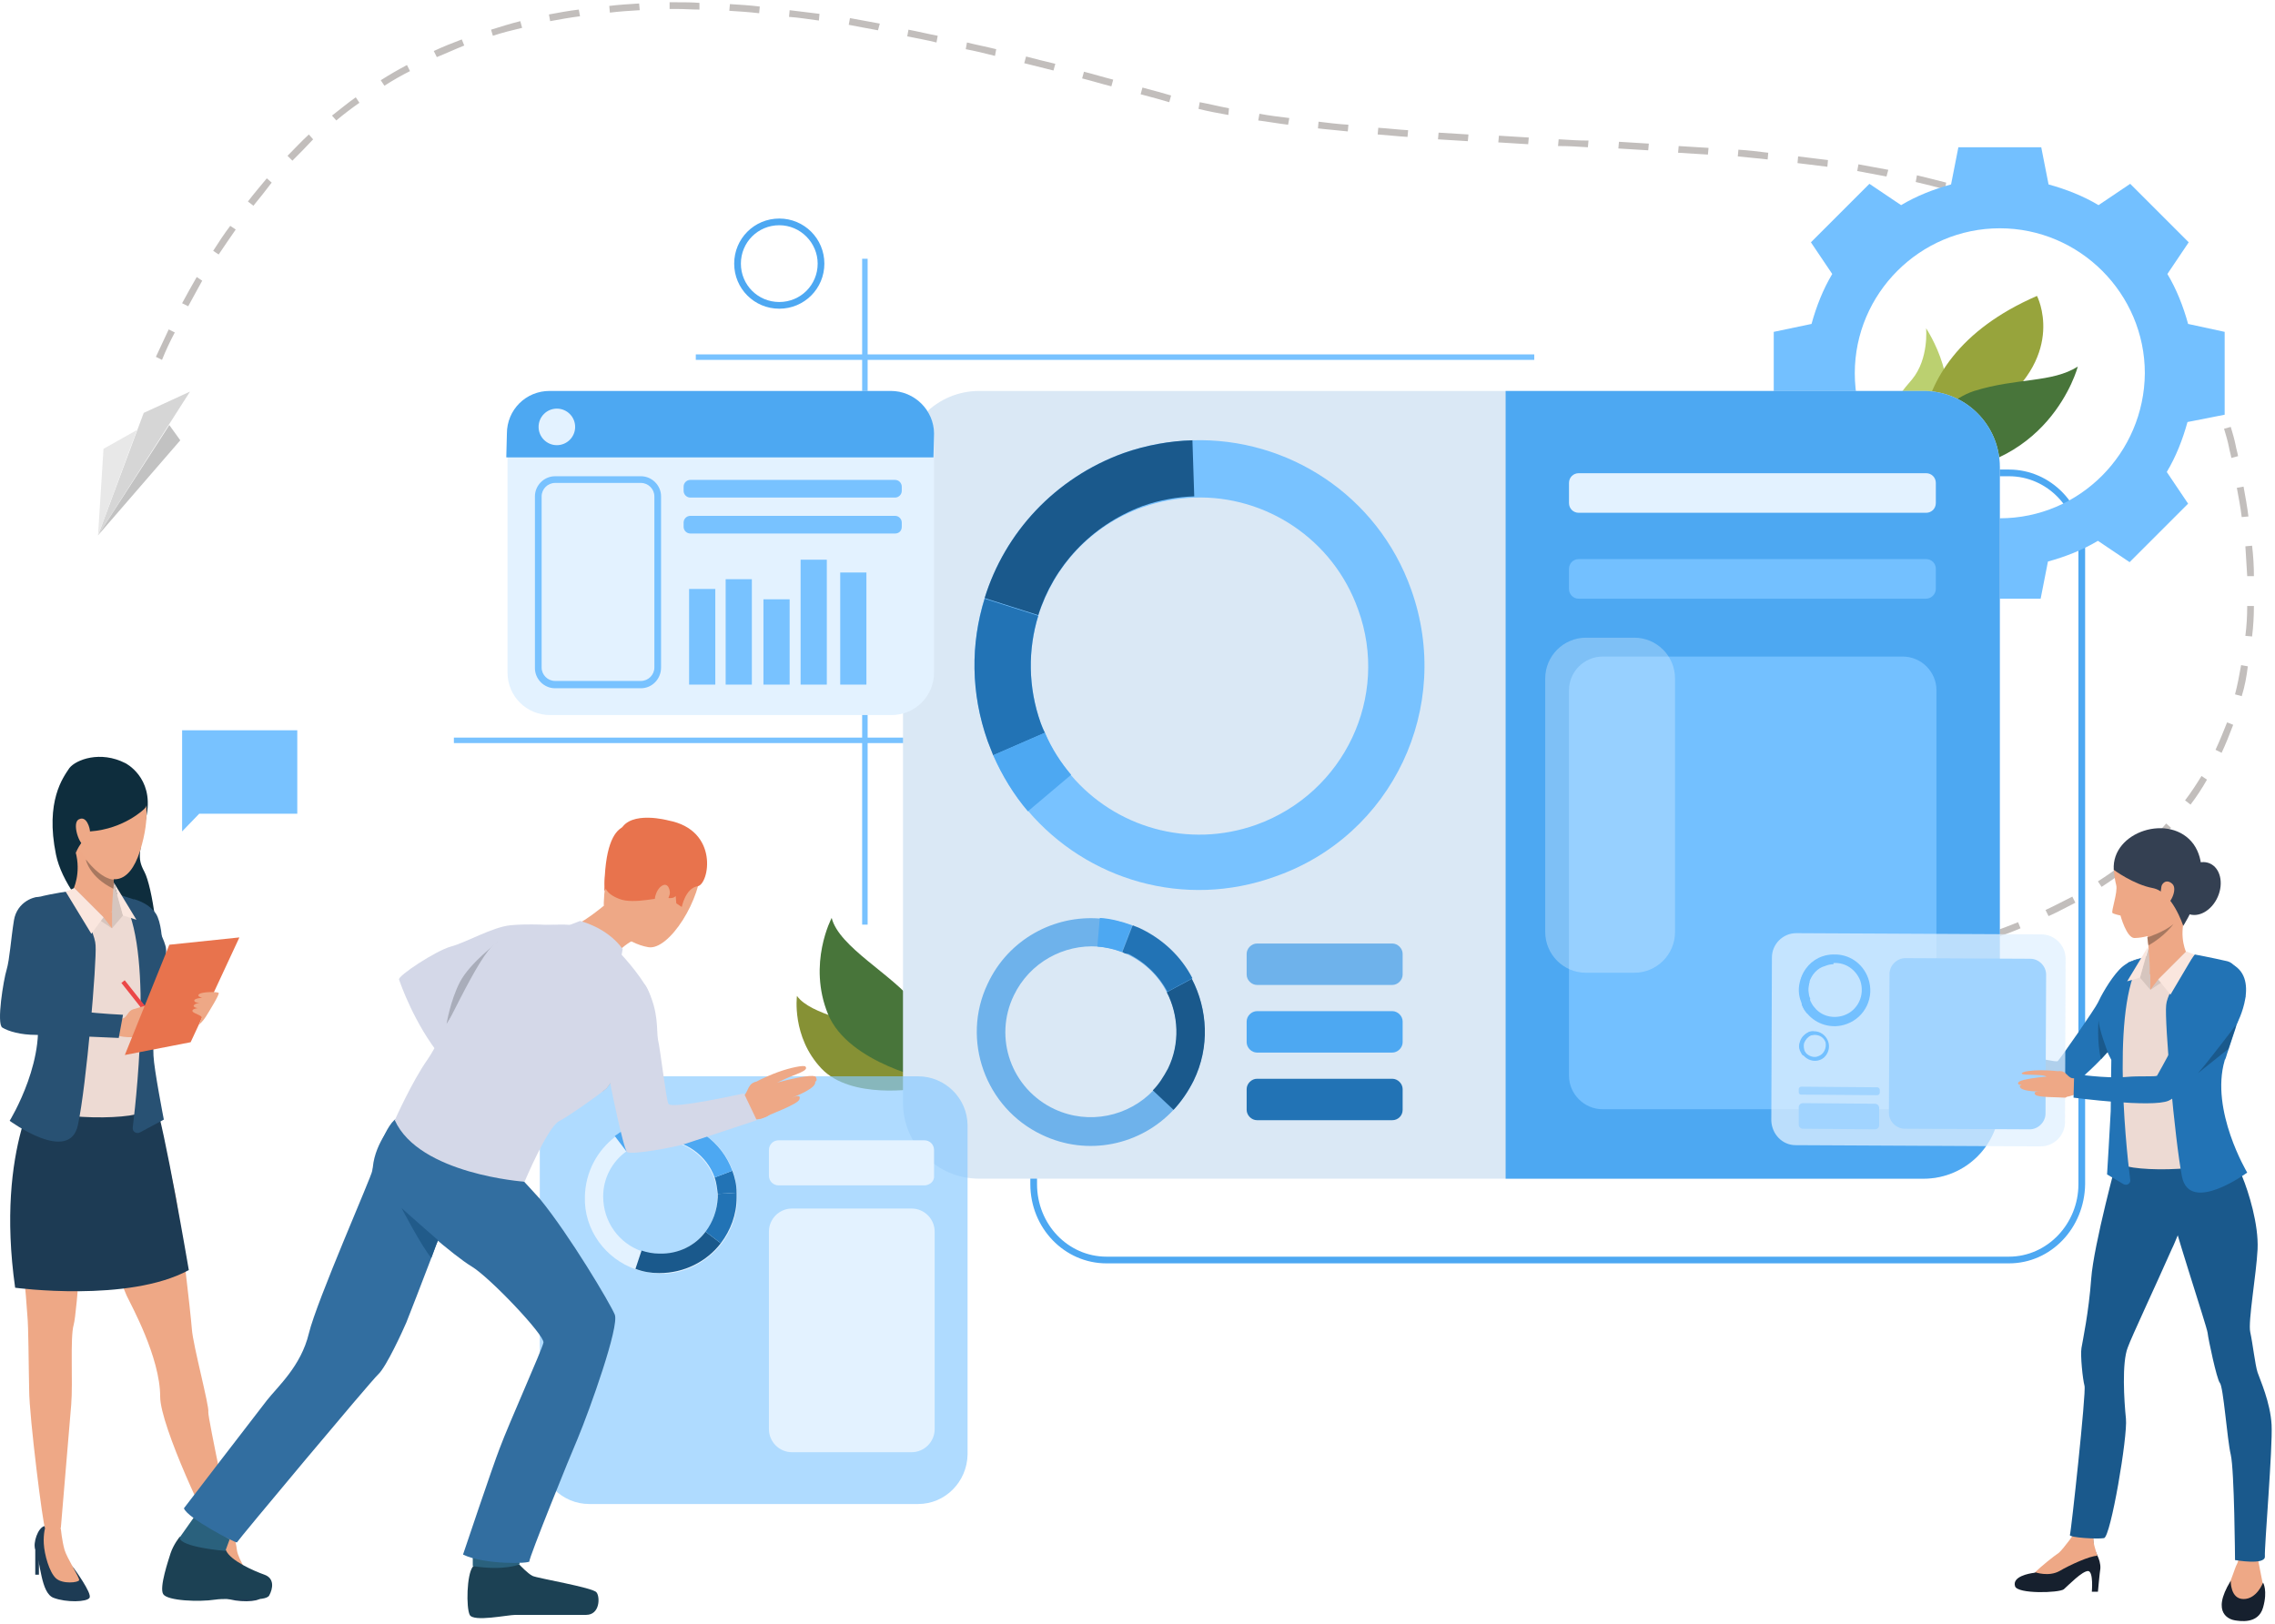 <svg width="556" height="397" viewBox="0 0 556 397" fill="none" xmlns="http://www.w3.org/2000/svg">
<path d="M72.654 178.518H44.508V198.921V203.239L48.678 198.921H72.654V178.518Z" fill="#78C2FF"/>
<path d="M30.657 186.56C30.657 186.56 37.508 189.985 35.87 199.07C34.231 208.303 33.338 209.494 35.274 213.068C37.21 216.643 39.444 231.982 37.657 234.811C35.87 237.641 16.361 222.004 13.68 208.899C10.999 195.793 15.467 189.985 16.956 187.751C18.595 185.667 24.551 183.433 30.657 186.56Z" fill="#0E2D3D"/>
<path d="M32.594 219.77C32.594 219.77 36.168 220.514 38.104 223.344C39.444 225.429 39.593 229.896 39.742 230.641C39.891 231.534 42.572 241.066 42.572 241.066L35.274 245.98L32.594 219.77Z" fill="#285173"/>
<path d="M59.549 383.139C59.549 383.139 64.314 389.542 63.719 390.585C63.123 391.627 58.06 391.776 54.932 390.585C51.805 389.393 51.805 381.947 50.465 378.671C49.869 377.331 51.06 373.31 52.847 373.012C54.634 372.714 56.422 373.608 56.422 373.608C56.422 373.608 54.634 378.224 59.549 383.139Z" fill="#1D3B54"/>
<path d="M56.57 373.607C56.57 373.607 57.613 376.288 57.91 378.969C58.208 381.202 61.336 385.67 61.187 386.266C61.038 386.862 57.166 387.308 55.528 385.819C53.89 384.33 52.847 380.011 52.549 377.33C52.252 374.948 51.805 373.756 51.805 373.756C51.805 373.756 54.932 371.969 56.57 373.607Z" fill="#EEA886"/>
<path d="M17.999 383.288C17.999 383.288 22.616 389.542 21.871 390.585C21.275 391.627 16.212 391.776 13.085 390.585C9.957 389.393 9.957 381.947 8.617 378.671C8.021 377.331 9.213 373.31 11 373.012C12.787 372.714 14.723 373.608 14.723 373.608C14.723 373.608 13.085 378.373 17.999 383.288Z" fill="#1D3B54"/>
<path d="M14.871 373.756C14.871 373.756 15.169 376.735 15.765 378.82C16.361 380.905 19.488 385.67 19.339 386.266C19.19 386.862 15.318 387.308 13.68 385.819C12.042 384.33 10.851 380.011 10.702 377.331C10.553 374.799 11.148 373.012 11.148 373.012C11.148 373.012 13.382 372.118 14.871 373.756Z" fill="#EEA886"/>
<path d="M37.955 269.063C37.955 269.063 42.125 288.125 43.019 292.891C43.912 297.657 46.593 320.889 46.891 324.909C47.188 328.93 51.209 343.823 50.911 345.163C50.763 346.503 56.868 374.948 56.868 374.948C56.868 374.948 54.783 376.586 52.55 375.097C51.358 374.352 39.147 348.588 39.147 341.44C39.147 331.76 31.998 318.953 30.956 316.719C22.318 296.465 23.956 290.21 22.914 288.87C21.723 287.53 21.723 289.615 20.978 292.593C20.382 295.572 18.893 320.74 18 323.867C17.106 326.994 17.851 337.866 17.404 343.376C16.957 348.886 14.872 373.458 14.872 373.458C14.872 373.458 13.234 375.99 11 373.458C10.553 373.31 7.128 346.206 7.128 339.802C6.979 333.249 6.979 324.314 6.681 321.484C4.894 294.529 0.724 290.806 7.426 271.744C20.084 236.151 37.955 269.063 37.955 269.063Z" fill="#EEA886"/>
<path d="M10.404 263.702C10.404 263.702 -1.212 280.084 3.702 314.783C3.702 314.783 31.402 318.506 46.146 310.464C46.146 310.464 40.04 274.573 37.806 269.063C35.721 263.553 10.404 263.702 10.404 263.702Z" fill="#1D3B54"/>
<path d="M50.315 378.224V384.926H51.209V379.713L50.315 378.224Z" fill="#1D3B54"/>
<path d="M8.617 378.224V384.926H9.511V379.713L8.617 378.224Z" fill="#1D3B54"/>
<path d="M26.041 217.387C26.041 217.387 30.359 219.472 31.849 219.77C33.338 220.067 39.146 227.662 40.188 230.343C41.231 233.024 40.188 237.194 38.103 242.108C36.019 246.874 37.955 248.512 37.061 253.426C36.167 258.341 35.274 268.467 35.423 271.148C35.572 273.829 11.297 274.275 5.787 269.51C5.787 269.51 11.297 261.17 12.042 259.979C12.786 258.787 12.191 252.235 11.446 250.597C10.701 248.661 6.383 234.513 6.383 234.513C6.383 234.513 2.809 223.642 6.085 221.11C8.914 218.876 16.509 218.131 17.85 217.685C19.19 217.089 23.211 216.94 26.041 217.387Z" fill="#EDDAD3"/>
<path d="M27.381 226.918L30.062 223.791L27.828 215.749C27.828 215.749 26.934 220.217 27.381 226.918Z" fill="#D6C5BE"/>
<path d="M28.126 212.324C28.126 212.324 27.977 213.366 27.828 214.856C27.828 215.451 27.68 216.196 27.68 217.089C27.531 219.323 27.382 221.557 27.382 222.748C27.382 222.748 22.914 227.216 17.851 217.536C17.851 217.536 19.936 213.515 18.446 208.154C16.808 202.644 28.126 212.324 28.126 212.324Z" fill="#EEA886"/>
<path d="M27.382 222.897V226.918L22.318 223.046L27.382 222.897Z" fill="#EEA886"/>
<path d="M27.382 226.918L25.297 224.238L18.148 217.089L15.766 219.323L27.382 226.918Z" fill="#D6C5BE"/>
<path d="M17.106 217.834C17.106 217.834 23.212 227.067 23.36 231.088C23.658 235.109 21.127 265.34 19.042 275.021C16.957 284.701 2.362 273.978 2.362 273.978C2.362 273.978 12.191 258.043 8.468 245.236C4.745 232.428 3.256 227.365 3.256 227.365C3.256 227.365 4.596 220.217 9.213 219.323C13.383 218.281 17.106 217.834 17.106 217.834Z" fill="#285173"/>
<path d="M40.487 231.386C40.487 231.386 41.53 235.258 37.36 243.746C37.36 243.746 37.36 254.618 37.509 258.043C37.658 261.468 40.04 273.68 40.04 273.68L34.232 276.807C33.339 277.254 32.296 276.658 32.445 275.616C33.637 265.787 37.509 228.705 29.169 218.727L32.445 219.77C32.594 219.77 38.551 224.535 40.487 231.386Z" fill="#285173"/>
<path d="M30.062 223.791L33.338 224.833L27.828 215.749L30.062 223.791Z" fill="#FAE6DE"/>
<path d="M25.297 224.238L22.318 228.259L16.064 217.983L18.148 217.089L25.297 224.238Z" fill="#FAE6DE"/>
<path d="M30.482 239.626L29.664 240.272L37.606 250.321L38.424 249.675L30.482 239.626Z" fill="#EB4747"/>
<path d="M29.169 249.108C29.169 249.108 29.913 249.108 30.36 248.81C31.253 248.214 31.551 246.576 33.041 246.725C34.53 246.874 35.274 251.639 34.828 252.533C34.381 253.426 32.296 253.873 29.169 253.277C26.19 252.533 29.169 249.108 29.169 249.108Z" fill="#EEA886"/>
<path d="M32.594 246.725C32.594 246.725 34.828 245.98 37.359 245.384C39.593 244.938 42.274 244.789 42.572 245.087C42.87 245.533 40.338 245.831 38.253 246.576C36.317 247.172 36.764 247.32 36.764 247.32C36.764 247.32 36.615 247.32 38.998 247.023C41.529 246.725 44.061 246.725 44.21 247.32C44.359 247.618 44.21 247.767 43.316 247.916C43.912 247.916 43.912 248.065 43.912 248.214C44.061 249.256 40.487 250.15 38.998 250.597C40.04 250.299 40.934 250.299 40.487 251.044C40.04 251.937 34.977 252.98 33.041 253.426C31.105 254.022 32.594 246.725 32.594 246.725Z" fill="#EEA886"/>
<path d="M10.106 219.323C8.617 218.876 4.149 220.366 3.405 224.982C2.66 229.599 2.362 234.513 1.618 237.045C0.873 239.428 -0.914 250.299 0.575 251.193C2.064 252.086 4.894 252.98 8.915 252.98C13.085 252.98 29.02 253.724 29.02 253.724L30.062 248.065C30.062 248.065 23.956 247.767 20.829 247.321C17.999 246.874 14.127 245.683 9.66 245.236C9.66 245.236 10.553 238.534 11.298 236.598C12.042 234.513 16.957 221.557 10.106 219.323Z" fill="#285173"/>
<path d="M39.295 248.363L40.04 250.15L38.551 249.107L39.295 248.363Z" fill="#EEA886"/>
<path d="M30.509 257.894L46.593 254.767L58.506 229.152L41.38 230.939L30.509 257.894Z" fill="#E8734D"/>
<path d="M48.677 250.448C48.677 250.448 49.571 249.703 50.315 248.512C51.06 247.321 53.74 243.002 53.443 242.704C53.145 242.406 49.422 242.406 48.677 243.002C47.932 243.597 49.422 243.895 49.422 243.895C49.422 243.895 47.337 244.044 47.486 244.64C47.635 245.236 48.826 245.087 48.826 245.087C48.826 245.087 47.188 245.385 47.337 245.98C47.635 246.427 48.379 246.427 48.379 246.427C48.379 246.427 46.89 246.576 47.039 247.172C47.188 247.767 49.571 248.214 49.273 248.81C49.124 249.108 48.677 250.448 48.677 250.448Z" fill="#EEA886"/>
<path d="M29.615 187.602C29.615 187.602 39.593 190.73 34.231 208.005C28.721 225.28 15.169 206.069 16.51 195.495C17.999 184.922 29.615 187.602 29.615 187.602Z" fill="#EEA987"/>
<path d="M35.275 197.729C35.275 197.729 30.36 202.644 22.02 203.239C22.02 203.239 18.893 206.962 18.595 208.452C18.595 208.452 11.149 195.793 20.233 188.198C29.318 180.603 38.551 194.602 35.275 197.729Z" fill="#0E2D3D"/>
<path d="M22.02 203.537C22.02 202.346 21.127 199.367 19.34 200.261C17.404 201.005 19.488 206.962 20.68 206.516C20.68 206.516 22.169 206.516 22.02 203.537Z" fill="#EEA987"/>
<path d="M27.828 215.004C27.828 215.6 27.679 216.345 27.679 217.238C21.871 214.409 20.977 210.239 20.977 210.09C25.147 215.302 27.828 215.004 27.828 215.004Z" fill="#A77860"/>
<path d="M194.772 243.449C194.772 243.449 193.431 253.427 200.728 261.171C208.026 268.915 224.258 266.085 224.258 266.085C224.258 266.085 221.578 257.001 215.621 253.278C209.813 249.555 198.197 248.214 194.772 243.449Z" fill="#869135"/>
<path d="M203.26 224.386C203.26 224.386 197.303 235.555 202.366 247.916C207.43 260.128 227.981 264.149 227.981 264.149C227.981 264.149 228.875 252.235 223.513 245.235C218.152 238.236 205.047 231.535 203.26 224.386Z" fill="#48753A"/>
<path d="M470.726 80.229C470.726 80.229 480.853 95.568 472.364 103.759C463.876 111.95 462.833 102.865 462.833 102.865C462.833 102.865 458.217 103.163 467.301 92.739C471.471 87.675 470.726 80.229 470.726 80.229Z" fill="#BBD070"/>
<path d="M497.83 72.336C497.83 72.336 505.127 86.335 488.001 99.44C471.024 112.545 471.024 121.481 471.024 121.481C471.024 121.481 459.11 89.164 497.83 72.336Z" fill="#97A43C"/>
<path d="M468.939 115.523C462.535 115.375 471.917 98.993 482.491 95.568C493.065 92.291 501.404 93.632 507.808 89.611C507.808 89.611 500.809 116.417 468.939 115.523Z" fill="#48753A"/>
<path d="M212.046 63.252H210.706V226.025H212.046V63.252Z" fill="#78C2FF"/>
<path d="M223.216 180.305H110.928V181.645H223.216V180.305Z" fill="#78C2FF"/>
<path d="M490.979 308.826H270.424C260.148 308.826 251.809 300.188 251.809 289.466V134.139C251.809 123.416 260.148 114.779 270.424 114.779H490.979C501.255 114.779 509.595 123.416 509.595 134.139V289.466C509.446 300.188 501.255 308.826 490.979 308.826ZM270.424 116.417C261.042 116.417 253.447 124.459 253.447 134.139V289.466C253.447 299.295 261.042 307.188 270.424 307.188H490.979C500.362 307.188 507.957 299.146 507.957 289.466V134.139C507.957 124.31 500.362 116.417 490.979 116.417H270.424Z" fill="#4DA8F2"/>
<path d="M415.922 239.725C415.326 239.725 414.879 239.725 414.284 239.725V238.087C416.666 238.087 419.198 238.087 421.581 238.087V239.725C419.645 239.725 417.709 239.725 415.922 239.725ZM406.838 239.577C404.306 239.577 401.923 239.428 399.54 239.279L399.689 237.641C402.072 237.789 404.604 237.938 406.986 237.938L406.838 239.577ZM429.027 239.428V237.789C431.41 237.641 433.942 237.492 436.324 237.343L436.473 238.981C433.942 239.279 431.41 239.428 429.027 239.428ZM392.094 238.832C387.478 238.385 384.797 238.087 384.797 238.087L384.946 236.449C384.946 236.449 387.626 236.747 392.243 237.194L392.094 238.832ZM443.622 238.385L443.473 236.747C445.855 236.449 448.387 236.151 450.77 235.853L450.919 237.492C448.685 237.938 446.153 238.236 443.622 238.385ZM458.365 236.449L458.067 234.811C460.45 234.364 462.982 233.917 465.215 233.471L465.513 235.109C463.279 235.705 460.748 236.151 458.365 236.449ZM472.811 233.62L472.364 231.981C474.747 231.386 477.129 230.79 479.363 230.045L479.81 231.684C477.576 232.279 475.193 233.024 472.811 233.62ZM486.958 229.45L486.363 227.961C488.745 227.216 490.979 226.322 493.213 225.429L493.809 226.918C491.724 227.812 489.341 228.705 486.958 229.45ZM500.659 223.94L499.915 222.45C502.148 221.408 504.382 220.217 506.467 219.174L507.212 220.663C505.127 221.706 503.042 222.897 500.659 223.94ZM513.615 216.791L512.722 215.451C514.807 214.111 516.743 212.77 518.679 211.281L519.721 212.621C517.785 213.962 515.7 215.451 513.615 216.791ZM525.38 207.707L524.338 206.516C526.125 204.877 527.912 203.09 529.401 201.303L530.593 202.346C528.955 204.282 527.168 206.069 525.38 207.707ZM535.358 196.687L534.018 195.644C535.507 193.708 536.848 191.623 538.039 189.687L539.379 190.581C538.188 192.666 536.848 194.751 535.358 196.687ZM542.953 184.028L541.464 183.284C542.507 181.05 543.4 178.816 544.294 176.582L545.783 177.178C544.889 179.56 543.996 181.794 542.953 184.028ZM547.868 170.178L546.23 169.732C546.825 167.498 547.272 165.115 547.719 162.583L549.357 162.881C549.059 165.413 548.612 167.796 547.868 170.178ZM550.4 155.584L548.761 155.435C549.059 153.052 549.208 150.669 549.208 148.138H550.846C550.846 150.669 550.697 153.201 550.4 155.584ZM549.208 140.84C549.059 138.458 548.91 136.075 548.761 133.543L550.4 133.394C550.697 135.926 550.846 138.309 550.846 140.84H549.208ZM547.868 126.395C547.57 124.012 547.123 121.629 546.676 119.247L548.315 118.949C548.761 121.331 549.208 123.863 549.506 126.246L547.868 126.395ZM545.336 111.949C545.187 111.056 544.889 110.162 544.74 109.269C544.443 107.779 543.996 106.29 543.549 104.801L545.187 104.354C545.634 105.843 546.081 107.333 546.379 108.822C546.528 109.715 546.825 110.609 546.974 111.503L545.336 111.949ZM541.166 98.099C540.273 95.866 539.379 93.632 538.337 91.398L539.826 90.653C540.868 92.887 541.911 95.121 542.804 97.355L541.166 98.099ZM39.593 87.973L38.103 87.228C39.146 84.994 40.188 82.76 41.231 80.526L42.72 81.271C41.529 83.505 40.486 85.739 39.593 87.973ZM534.763 84.994C533.422 82.909 532.082 80.973 530.593 79.037L531.933 77.995C533.422 79.931 534.763 82.016 536.103 84.101L534.763 84.994ZM45.996 74.867L44.507 74.123C45.699 71.889 46.89 69.804 48.081 67.719L49.422 68.613C48.379 70.549 47.188 72.633 45.996 74.867ZM525.976 73.527C524.338 71.74 522.551 70.102 520.764 68.464L521.806 67.272C523.593 68.91 525.38 70.698 527.168 72.485L525.976 73.527ZM515.105 63.996C513.169 62.656 511.084 61.315 508.999 59.975L509.892 58.635C511.977 59.975 514.062 61.315 515.998 62.805L515.105 63.996ZM53.443 62.209L52.102 61.315C53.443 59.23 54.783 57.145 56.272 55.209L57.612 56.103C56.123 58.188 54.783 60.273 53.443 62.209ZM502.744 56.401C500.659 55.358 498.425 54.316 496.191 53.273L496.787 51.784C499.021 52.827 501.404 53.869 503.489 54.912L502.744 56.401ZM489.341 50.593C487.107 49.848 484.724 48.955 482.491 48.21L482.937 46.721C485.32 47.465 487.703 48.21 489.937 49.104L489.341 50.593ZM61.931 50.295L60.591 49.253C62.08 47.317 63.718 45.381 65.208 43.593L66.399 44.636C64.91 46.572 63.42 48.508 61.931 50.295ZM475.342 46.274C473.108 45.678 470.726 45.083 468.194 44.487L468.492 42.849C470.875 43.445 473.406 44.04 475.64 44.636L475.342 46.274ZM461.046 43.147C458.663 42.7 456.28 42.253 453.897 41.806L454.195 40.168C456.727 40.615 459.11 41.062 461.492 41.509L461.046 43.147ZM446.6 40.764C444.217 40.466 441.834 40.168 439.303 39.87L439.452 38.232C441.983 38.53 444.366 38.828 446.749 39.126L446.6 40.764ZM71.462 39.275L70.271 38.083C72.058 36.296 73.696 34.509 75.483 32.871L76.526 34.062C74.888 35.849 73.1 37.637 71.462 39.275ZM432.006 38.977C429.623 38.679 427.24 38.53 424.708 38.232L424.857 36.594C427.389 36.743 429.772 37.041 432.154 37.339L432.006 38.977ZM417.411 37.785C415.028 37.637 412.646 37.488 410.114 37.339L410.263 35.701C412.794 35.849 415.326 35.998 417.56 36.147L417.411 37.785ZM402.817 36.743C400.434 36.594 397.902 36.445 395.519 36.296L395.668 34.658C398.051 34.807 400.583 34.956 402.966 35.105L402.817 36.743ZM388.073 35.998C385.69 35.849 383.457 35.701 381.074 35.701H380.776L380.925 34.062H381.223C383.605 34.211 385.839 34.36 388.222 34.36L388.073 35.998ZM373.479 35.254C370.947 35.105 368.564 34.956 366.181 34.807L366.33 33.169C368.713 33.318 371.245 33.467 373.628 33.616L373.479 35.254ZM358.735 34.509C356.204 34.36 353.672 34.211 351.438 34.062L351.587 32.424C353.97 32.573 356.353 32.722 358.884 32.871L358.735 34.509ZM343.992 33.467C341.46 33.318 338.929 33.02 336.695 32.871L336.844 31.233C339.226 31.382 341.609 31.68 344.141 31.829L343.992 33.467ZM329.397 32.126C326.866 31.829 324.483 31.68 322.1 31.382L322.249 29.744C324.632 30.041 327.015 30.339 329.546 30.488L329.397 32.126ZM314.803 30.488C312.271 30.19 309.888 29.744 307.506 29.446L307.804 27.808C310.186 28.254 312.569 28.552 315.101 28.85L314.803 30.488ZM82.185 29.446L81.142 28.254C83.078 26.765 85.014 25.127 86.95 23.787L87.844 25.127C85.908 26.467 83.972 27.957 82.185 29.446ZM300.208 28.105C297.677 27.659 295.294 27.212 292.911 26.616L293.209 24.978C295.592 25.425 297.975 26.021 300.357 26.467L300.208 28.105ZM285.763 24.978C284.72 24.68 283.678 24.382 282.636 24.085L278.764 23.042L279.21 21.404L283.082 22.446C284.125 22.744 285.167 23.042 286.21 23.34L285.763 24.978ZM271.615 21.106C269.232 20.51 266.85 19.766 264.467 19.17L264.914 17.532C267.296 18.128 269.679 18.872 272.062 19.468L271.615 21.106ZM93.95 20.957L93.056 19.617C95.141 18.277 97.226 17.085 99.46 15.894L100.205 17.383C98.12 18.425 96.035 19.617 93.95 20.957ZM257.467 17.234C255.085 16.638 252.702 16.043 250.319 15.447L250.766 13.809C253 14.405 255.383 15 257.914 15.596L257.467 17.234ZM106.757 13.958L106.013 12.469C108.246 11.426 110.48 10.533 112.863 9.639L113.459 11.128C111.225 12.022 108.991 13.064 106.757 13.958ZM243.171 13.66C240.788 13.064 238.405 12.469 236.023 12.022L236.32 10.384C238.703 10.979 241.086 11.426 243.469 12.022L243.171 13.66ZM228.874 10.384C226.491 9.788 223.96 9.341 221.726 8.894L222.024 7.256C224.407 7.703 226.789 8.299 229.172 8.745L228.874 10.384ZM120.458 8.745L120.011 7.256C122.394 6.512 124.777 5.767 127.16 5.171L127.606 6.809C125.075 7.405 122.692 8.001 120.458 8.745ZM214.578 7.405C212.195 6.958 209.663 6.512 207.429 6.065L207.727 4.427C210.11 4.873 212.493 5.32 215.024 5.767L214.578 7.405ZM134.457 5.171L134.159 3.533C136.542 3.086 138.925 2.64 141.456 2.342L141.754 3.98C139.371 4.278 136.84 4.725 134.457 5.171ZM200.132 5.022C197.749 4.725 195.218 4.278 192.835 4.129L192.984 2.491C195.366 2.789 197.898 3.086 200.281 3.384L200.132 5.022ZM185.538 3.235C183.006 2.937 180.623 2.789 178.24 2.64L178.389 1.001C180.772 1.15 183.304 1.299 185.686 1.597L185.538 3.235ZM149.051 3.086L148.902 1.448C151.285 1.15 153.817 1.001 156.2 0.853L156.349 2.491C153.817 2.64 151.434 2.789 149.051 3.086ZM170.943 2.342C169.156 2.342 167.22 2.193 165.433 2.193C164.837 2.193 164.242 2.193 163.646 2.193V0.555C164.242 0.555 164.837 0.555 165.433 0.555C167.22 0.555 169.156 0.555 170.943 0.704V2.342Z" fill="#C2BEBC"/>
<path d="M534.763 79.186C533.572 74.868 531.933 70.698 529.7 66.975L534.912 59.231L527.764 52.082L520.615 44.934L512.871 50.146C509.148 47.912 504.978 46.274 500.66 45.083L498.872 35.998H488.746H478.619L476.832 45.083C472.513 46.274 468.343 47.912 464.62 50.146L456.876 44.934L449.728 52.082L442.579 59.231L447.792 66.975C445.558 70.698 443.92 74.868 442.728 79.186L433.495 81.122V91.249V101.376L442.579 103.163C443.771 107.482 445.409 111.652 447.643 115.375L442.431 123.119L449.579 130.267L456.727 137.415L464.471 132.203C468.194 134.437 472.364 136.075 476.683 137.266L478.47 146.351H488.597H498.723L500.511 137.266C504.829 136.075 508.999 134.437 512.722 132.203L520.466 137.415L527.615 130.267L534.763 123.119L529.551 115.375C531.784 111.652 533.423 107.482 534.614 103.163L543.698 101.376V91.249V81.122L534.763 79.186ZM488.746 126.693C469.237 126.693 453.302 110.758 453.302 91.249C453.302 71.74 469.237 55.805 488.746 55.805C508.255 55.805 524.189 71.74 524.189 91.249C524.04 110.758 508.255 126.693 488.746 126.693Z" fill="#73C0FF"/>
<path d="M488.745 114.183V269.51C488.745 279.786 480.406 288.126 470.13 288.126H239.299C229.023 288.126 220.684 279.786 220.684 269.51V114.183C220.684 103.908 229.023 95.568 239.299 95.568H470.13C480.406 95.568 488.745 103.908 488.745 114.183Z" fill="#DAE8F5"/>
<path d="M344.886 144.117C336.695 121.034 314.655 106.886 291.423 107.631C285.764 107.779 280.105 108.822 274.594 110.758C257.766 116.864 245.554 130.267 240.64 146.202C237.215 157.222 237.215 169.434 241.385 181.05C241.831 182.241 242.278 183.432 242.725 184.475C244.959 189.538 247.788 194.155 251.213 198.176C265.659 215.153 289.487 222.301 311.676 214.26C340.27 204.282 355.162 172.859 344.886 144.117ZM307.06 201.601C290.38 207.558 272.51 202.197 261.787 189.538C259.255 186.56 257.021 183.135 255.383 179.263C255.085 178.369 254.639 177.624 254.341 176.731C251.213 167.944 251.213 158.86 253.745 150.52C257.468 138.607 266.553 128.48 279.211 124.012C283.381 122.523 287.7 121.778 291.87 121.629C309.294 121.034 325.824 131.756 331.93 149.031C339.674 170.327 328.505 193.857 307.06 201.601Z" fill="#78C2FF"/>
<path d="M253.745 150.371L240.64 146.201C245.554 130.267 257.766 116.864 274.594 110.758C280.104 108.822 285.912 107.779 291.422 107.63L291.869 121.331C287.699 121.48 283.381 122.225 279.211 123.714C266.552 128.48 257.468 138.457 253.745 150.371Z" fill="#1A598C"/>
<path d="M255.383 179.114L242.725 184.624C242.278 183.432 241.831 182.39 241.385 181.199C237.215 169.434 237.215 157.371 240.64 146.351L253.745 150.52C251.213 158.711 251.213 167.944 254.341 176.731C254.639 177.476 254.937 178.369 255.383 179.114Z" fill="#2273B5"/>
<path d="M251.213 198.325C247.788 194.304 244.958 189.687 242.725 184.624L255.383 179.114C257.021 182.986 259.255 186.411 261.787 189.389L251.213 198.325Z" fill="#4DA8F2"/>
<path d="M254.639 277.402C265.808 282.764 278.764 279.934 286.806 271.297C288.742 269.212 290.38 266.829 291.721 264.148C295.593 255.958 295.146 246.724 291.274 239.278C288.593 234.066 284.274 229.747 278.466 227.066C277.871 226.769 277.275 226.62 276.679 226.322C273.999 225.279 271.467 224.684 268.786 224.535C257.617 223.641 246.448 229.598 241.385 240.47C234.832 254.17 240.789 270.85 254.639 277.402ZM247.788 243.299C251.66 235.257 260 230.789 268.34 231.385C270.276 231.534 272.361 231.981 274.297 232.726C274.743 232.874 275.19 233.023 275.637 233.321C279.956 235.406 283.232 238.682 285.168 242.554C288.146 248.214 288.444 255.064 285.615 261.17C284.721 263.255 283.381 265.042 281.892 266.531C275.786 272.935 266.106 275.02 257.766 271.148C247.193 266.233 242.725 253.724 247.788 243.299Z" fill="#6EB2EB"/>
<path d="M285.168 242.555L291.274 239.278C295.146 246.724 295.742 255.958 291.721 264.149C290.381 266.829 288.743 269.212 286.807 271.297L281.743 266.531C283.232 265.042 284.424 263.106 285.466 261.17C288.445 255.064 287.998 248.065 285.168 242.555Z" fill="#1A598C"/>
<path d="M274.297 232.726L276.829 226.173C277.424 226.471 278.02 226.62 278.616 226.918C284.275 229.599 288.742 233.917 291.423 239.13L285.317 242.406C283.232 238.534 279.956 235.258 275.786 233.173C275.041 233.173 274.744 233.024 274.297 232.726Z" fill="#2273B5"/>
<path d="M268.786 224.386C271.467 224.535 274.147 225.28 276.679 226.173L274.147 232.726C272.211 231.981 270.126 231.535 268.19 231.386L268.786 224.386Z" fill="#4DA8F2"/>
<path d="M488.746 114.183V269.51C488.746 279.786 480.406 288.126 470.13 288.126H367.969V95.568H470.13C480.406 95.568 488.746 103.908 488.746 114.183Z" fill="#4DA8F2"/>
<path d="M470.726 125.352H385.84C384.5 125.352 383.457 124.31 383.457 122.97V118.055C383.457 116.715 384.5 115.672 385.84 115.672H470.726C472.066 115.672 473.109 116.715 473.109 118.055V122.97C473.109 124.31 472.066 125.352 470.726 125.352Z" fill="#E3F2FF"/>
<path d="M470.726 146.35H385.84C384.5 146.35 383.457 145.308 383.457 143.968V139.053C383.457 137.713 384.5 136.67 385.84 136.67H470.726C472.066 136.67 473.109 137.713 473.109 139.053V143.968C473.109 145.159 472.066 146.35 470.726 146.35Z" fill="#73C0FF"/>
<path d="M465.067 271.148H391.648C387.18 271.148 383.457 267.425 383.457 262.957V168.689C383.457 164.221 387.18 160.498 391.648 160.498H465.067C469.535 160.498 473.258 164.221 473.258 168.689V262.957C473.109 267.574 469.535 271.148 465.067 271.148Z" fill="#73C0FF"/>
<g opacity="0.58">
<path opacity="0.58" d="M399.391 237.79H387.626C382.116 237.79 377.648 233.322 377.648 227.812V165.86C377.648 160.35 382.116 155.882 387.626 155.882H399.391C404.901 155.882 409.369 160.35 409.369 165.86V227.812C409.369 233.322 404.901 237.79 399.391 237.79Z" fill="#E0F1FF"/>
</g>
<path d="M374.968 86.632H170.05V87.973H374.968V86.632Z" fill="#78C2FF"/>
<path d="M190.452 75.463C184.346 75.463 179.432 70.549 179.432 64.443C179.432 58.337 184.346 53.422 190.452 53.422C196.558 53.422 201.472 58.337 201.472 64.443C201.472 70.549 196.558 75.463 190.452 75.463ZM190.452 55.06C185.24 55.06 181.07 59.23 181.07 64.443C181.07 69.655 185.24 73.825 190.452 73.825C195.664 73.825 199.834 69.655 199.834 64.443C199.834 59.379 195.664 55.06 190.452 55.06Z" fill="#4DA8F2"/>
<path d="M161.114 200.559C161.114 200.559 171.39 202.346 171.39 211.132C171.539 219.77 163.497 232.428 158.434 231.535C153.221 230.641 147.413 226.025 147.562 220.663C147.711 215.451 149.201 208.452 151.583 204.58C153.966 200.708 158.136 200.41 161.114 200.559Z" fill="#EEA886"/>
<path d="M147.86 216.642C147.86 216.642 147.86 218.429 151.435 219.77C155.009 221.11 161.412 219.174 163.051 219.472C164.689 219.77 165.136 219.025 165.136 219.025L165.284 220.812L166.625 221.706C166.625 221.706 167.518 217.089 170.497 216.642C173.326 216.196 175.858 202.941 163.348 200.559C163.348 200.559 154.115 198.027 151.732 202.792C149.35 207.409 147.414 213.366 147.86 216.642Z" fill="#E8734D"/>
<g opacity="0.82">
<path opacity="0.82" d="M224.407 367.651H143.989C137.436 367.651 131.926 362.289 131.926 355.588V275.169C131.926 268.617 137.287 263.106 143.989 263.106H224.407C230.96 263.106 236.47 268.468 236.47 275.169V355.588C236.321 362.289 230.96 367.651 224.407 367.651Z" fill="#87C9FF"/>
</g>
<path d="M228.279 105.992V164.37C228.279 170.178 223.662 174.795 217.854 174.795H134.457C128.649 174.795 124.032 170.178 124.032 164.37V105.992C124.032 100.184 128.649 95.568 134.457 95.568H217.854C223.513 95.568 228.279 100.333 228.279 105.992Z" fill="#E3F2FF"/>
<path d="M225.896 289.763H190.304C188.963 289.763 187.921 288.721 187.921 287.381V281.126C187.921 279.786 188.963 278.743 190.304 278.743H225.896C227.237 278.743 228.279 279.786 228.279 281.126V287.381C228.428 288.721 227.237 289.763 225.896 289.763Z" fill="#E3F2FF"/>
<path d="M222.769 354.992H193.58C190.453 354.992 187.921 352.46 187.921 349.333V301.082C187.921 297.955 190.453 295.423 193.58 295.423H222.769C225.896 295.423 228.428 297.955 228.428 301.082V349.333C228.428 352.46 225.896 354.992 222.769 354.992Z" fill="#E3F2FF"/>
<path d="M155.455 310.315C157.242 310.911 159.178 311.209 161.263 311.358C167.369 311.507 172.73 308.528 176.304 304.061C178.687 300.933 180.176 297.061 180.176 292.891C180.176 292.445 180.176 291.998 180.176 291.7C180.027 289.764 179.729 287.977 179.134 286.339C176.602 279.19 169.752 274.127 161.859 274.127C157.54 274.127 153.519 275.467 150.392 277.85C145.924 281.275 143.094 286.488 142.945 292.444C142.648 300.635 148.009 307.784 155.455 310.315ZM147.413 292.444C147.413 287.977 149.647 283.956 152.923 281.573C155.306 279.786 158.285 278.595 161.561 278.744C167.518 278.892 172.581 282.616 174.517 287.977C174.964 289.168 175.262 290.657 175.262 291.998C175.262 292.296 175.262 292.593 175.262 292.891C175.262 296.019 174.07 298.997 172.283 301.231C169.752 304.507 165.582 306.741 161.114 306.592C159.625 306.592 158.136 306.294 156.795 305.848C151.285 303.912 147.413 298.699 147.413 292.444Z" fill="#E3F2FF"/>
<path d="M172.432 301.082L176.155 303.912C172.73 308.379 167.22 311.209 161.114 311.209C159.178 311.209 157.242 310.911 155.306 310.166L156.795 305.699C158.135 306.145 159.624 306.443 161.114 306.443C165.73 306.592 169.9 304.507 172.432 301.082Z" fill="#1A598C"/>
<path d="M175.411 291.849L180.028 291.551C180.028 291.998 180.028 292.444 180.028 292.742C180.028 296.912 178.538 300.784 176.156 303.911L172.433 301.082C174.22 298.699 175.262 295.87 175.411 292.742C175.411 292.444 175.411 292.146 175.411 291.849Z" fill="#2273B5"/>
<path d="M175.411 291.849C175.262 290.509 175.113 289.168 174.666 287.828L178.985 286.19C179.58 287.828 180.027 289.615 180.027 291.551L175.411 291.849Z" fill="#2273B5"/>
<path d="M150.242 277.701C153.37 275.318 157.39 273.829 161.709 273.978C169.751 274.127 176.453 279.19 178.984 286.19L174.666 287.828C172.73 282.467 167.666 278.744 161.709 278.595C158.433 278.595 155.454 279.637 153.072 281.424L150.242 277.701Z" fill="#4DA8F2"/>
<path d="M23.956 130.863L46.444 95.717L35.125 100.929L23.956 130.863Z" fill="#D6D6D6"/>
<path d="M23.956 130.863L25.296 109.716L33.487 105.099L23.956 130.863Z" fill="#E8E8E8"/>
<path d="M41.38 103.908L44.061 107.631L23.956 130.863L41.38 103.908Z" fill="#C2C2C2"/>
<path d="M180.177 268.616C180.177 268.616 181.219 268.467 181.815 267.872C182.857 266.829 182.857 264.595 184.942 264.447C187.027 264.298 188.814 270.403 188.516 271.744C188.218 273.084 185.538 273.978 181.219 273.829C176.9 273.68 180.177 268.616 180.177 268.616Z" fill="#EEA886"/>
<path d="M184.198 264.745C184.198 264.745 186.878 263.255 190.155 262.064C192.984 261.021 196.558 260.277 196.856 260.724C197.75 261.766 194.473 262.511 191.644 263.851C189.112 265.042 189.559 264.745 189.559 264.745C189.559 264.745 189.41 264.745 192.389 264C195.516 263.255 198.941 262.66 199.388 263.255C199.537 263.553 199.984 264.596 198.643 264.447C199.388 264.298 199.239 264.149 199.239 264.447C199.537 265.936 195.069 267.723 193.282 268.468C194.622 267.872 195.814 267.574 195.367 268.765C194.92 269.957 188.368 272.34 186.134 273.382C183.602 274.722 184.198 264.745 184.198 264.745Z" fill="#EEA886"/>
<path d="M135.649 226.174C135.649 226.174 129.245 225.727 124.778 226.174C120.31 226.62 114.055 230.344 110.183 231.386C106.46 232.428 97.227 238.534 97.525 239.428C97.823 240.321 101.248 250.299 107.8 258.341C113.459 265.34 135.649 226.174 135.649 226.174Z" fill="#D4D8E8"/>
<path d="M121.799 230.194C121.799 230.194 114.949 235.258 112.417 240.023C110.034 244.64 109.141 250.299 109.141 250.299L121.799 230.194Z" fill="#A9ADBA"/>
<path d="M127.011 382.543C127.011 382.543 128.947 384.628 130.138 385.224C131.329 385.819 144.881 388.053 145.775 389.245C146.669 390.287 146.669 394.755 143.243 394.755C139.669 394.755 128.053 394.755 125.968 394.755C124.032 394.755 115.693 396.542 114.799 394.755C113.905 392.968 114.054 384.926 115.544 382.99C117.182 381.054 127.011 382.543 127.011 382.543Z" fill="#1C4154"/>
<path d="M126.564 380.011L127.011 382.394C127.011 382.394 123.437 384.032 115.544 382.841V380.458L126.564 380.011Z" fill="#2A617D"/>
<path d="M43.912 375.692C43.912 375.692 42.423 377.479 41.678 379.713C41.231 381.203 38.849 388.053 39.891 389.691C40.934 391.329 48.678 391.627 52.55 391.031C56.422 390.436 64.91 391.776 65.804 389.989C66.697 388.351 67.144 385.819 64.612 384.926C62.081 384.032 56.273 381.5 55.23 378.969C54.039 376.437 43.912 375.692 43.912 375.692Z" fill="#1C4154"/>
<path d="M56.124 376.288L55.081 379.118C55.081 379.118 43.912 378.224 43.912 375.841L47.486 370.778L56.124 376.288Z" fill="#2A617D"/>
<path d="M147.562 221.408C147.562 221.408 141.307 226.62 139.52 226.322C137.733 225.875 145.626 237.491 145.626 237.491C145.626 237.491 153.072 230.194 154.859 229.896C156.497 229.598 147.562 221.408 147.562 221.408Z" fill="#EEA886"/>
<path d="M148.009 242.257C145.925 243.598 145.478 243.895 145.776 250.001C146.073 256.107 148.456 260.873 148.754 262.511C148.903 264.149 152.328 280.679 153.222 281.573C154.115 282.467 165.136 280.382 167.37 279.637C170.646 278.595 184.942 273.829 184.942 273.829L181.815 267.276C181.815 267.276 163.944 271.297 163.349 269.808C162.753 268.468 161.413 256.703 160.817 254.171C160.37 251.639 161.115 247.618 158.136 241.513C155.456 236.3 148.009 242.257 148.009 242.257Z" fill="#D4D8E8"/>
<path d="M127.011 287.679C127.011 287.679 130.734 291.7 131.926 293.04C139.223 301.976 149.052 318.506 150.243 321.336C151.435 324.165 144.138 344.568 141.159 351.716C139.521 355.439 129.096 381.203 129.394 381.65C129.692 382.245 118.374 382.543 113.162 380.011C113.162 380.011 120.459 358.269 122.097 354.099C124.48 347.695 132.522 329.824 132.819 328.186C133.117 326.399 119.714 312.251 115.246 309.571C110.779 306.89 99.907 297.21 98.716 296.019C97.525 294.827 90.525 291.551 91.121 285.296C91.716 279.041 96.482 274.127 96.482 274.127L127.011 287.679Z" fill="#326EA0"/>
<path d="M107.055 303.167C107.055 303.167 106.31 304.954 105.417 307.486C103.332 312.996 99.907 321.782 99.311 323.271C98.418 325.356 94.397 334.143 92.461 335.93C90.525 337.717 58.059 376.586 57.91 377.033C57.761 377.331 45.699 371.076 44.954 368.693C44.954 368.693 62.527 345.759 65.208 342.334C67.888 338.908 73.547 333.994 75.483 325.952C77.419 317.91 90.971 287.232 90.971 286.189C90.971 286.189 93.205 276.807 96.333 273.829C99.46 270.999 111.076 274.276 112.863 280.381C114.799 286.338 107.055 303.167 107.055 303.167Z" fill="#326EA0"/>
<path d="M139.074 226.173L141.755 225.131C141.755 225.131 148.307 226.62 152.179 231.981L151.882 233.619C151.733 233.619 141.606 231.386 139.074 226.173Z" fill="#D4D8E8"/>
<path d="M149.201 264.745C148.605 265.489 148.307 266.085 148.009 266.234C147.86 266.383 147.562 266.532 147.265 266.829L146.967 256.852C146.967 256.852 148.158 260.724 148.456 261.319C148.605 261.915 149.201 264.745 149.201 264.745Z" fill="#A9ADBA"/>
<path d="M107.056 303.167C107.056 303.167 106.311 304.954 105.417 307.486C103.183 304.954 98.12 295.274 98.12 295.274C98.418 295.572 99.46 296.465 99.758 296.763C100.056 297.061 107.056 303.167 107.056 303.167Z" fill="#215B8A"/>
<path d="M163.646 218.727C163.944 217.983 163.348 215.153 161.412 216.791C159.625 218.429 159.625 222.153 160.667 222.45C161.71 222.748 163.05 220.663 163.646 218.727Z" fill="#EEA886"/>
<path d="M156.646 202.643C156.646 202.643 147.711 196.389 147.711 217.834L156.646 202.643Z" fill="#E8734D"/>
<path d="M149.2 264.745C148.605 265.489 148.307 266.085 148.009 266.234C147.86 266.383 147.562 266.532 147.264 266.83C144.733 268.766 139.074 272.787 136.542 274.127C133.712 275.765 128.202 288.87 128.202 288.87C128.202 288.87 102.438 287.083 96.481 273.829C96.481 273.829 100.651 264.447 104.523 258.937C108.395 253.427 116.735 233.471 121.203 230.492C125.67 227.663 129.393 225.876 138.18 226.025C146.966 226.323 151.732 233.173 151.732 233.173C151.732 233.173 158.434 240.321 159.029 244.044C159.625 247.619 152.477 260.277 149.2 264.745Z" fill="#D4D8E8"/>
<path d="M228.279 105.992L228.13 111.801H123.734L123.883 105.992C123.883 100.184 128.5 95.568 134.308 95.568H217.705C223.513 95.568 228.279 100.333 228.279 105.992Z" fill="#4DA8F2"/>
<path d="M156.647 168.242H135.649C132.968 168.242 130.734 166.008 130.734 163.328V121.331C130.734 118.651 132.968 116.417 135.649 116.417H156.647C159.328 116.417 161.561 118.651 161.561 121.331V163.179C161.561 166.008 159.328 168.242 156.647 168.242ZM135.649 118.055C133.862 118.055 132.373 119.544 132.373 121.331V163.179C132.373 164.966 133.862 166.455 135.649 166.455H156.647C158.434 166.455 159.923 164.966 159.923 163.179V121.331C159.923 119.544 158.434 118.055 156.647 118.055H135.649Z" fill="#78C2FF"/>
<path d="M218.748 121.629H168.709C167.816 121.629 167.071 120.885 167.071 119.991V118.949C167.071 118.055 167.816 117.311 168.709 117.311H218.748C219.641 117.311 220.386 118.055 220.386 118.949V119.991C220.386 120.885 219.641 121.629 218.748 121.629Z" fill="#78C2FF"/>
<path d="M218.748 130.416H168.709C167.816 130.416 167.071 129.671 167.071 128.778V127.735C167.071 126.842 167.816 126.097 168.709 126.097H218.748C219.641 126.097 220.386 126.842 220.386 127.735V128.778C220.386 129.82 219.641 130.416 218.748 130.416Z" fill="#78C2FF"/>
<path d="M340.269 240.768H307.208C305.868 240.768 304.677 239.577 304.677 238.236V233.173C304.677 231.833 305.868 230.641 307.208 230.641H340.269C341.61 230.641 342.801 231.833 342.801 233.173V238.236C342.801 239.577 341.61 240.768 340.269 240.768Z" fill="#6EB2EB"/>
<path d="M340.269 257.299H307.208C305.868 257.299 304.677 256.107 304.677 254.767V249.704C304.677 248.363 305.868 247.172 307.208 247.172H340.269C341.61 247.172 342.801 248.363 342.801 249.704V254.767C342.801 256.107 341.61 257.299 340.269 257.299Z" fill="#4DA8F2"/>
<path d="M340.269 273.829H307.208C305.868 273.829 304.677 272.638 304.677 271.297V266.234C304.677 264.894 305.868 263.702 307.208 263.702H340.269C341.61 263.702 342.801 264.894 342.801 266.234V271.297C342.801 272.786 341.61 273.829 340.269 273.829Z" fill="#2273B5"/>
<path d="M136.096 108.822C138.563 108.822 140.563 106.822 140.563 104.354C140.563 101.887 138.563 99.887 136.096 99.887C133.628 99.887 131.628 101.887 131.628 104.354C131.628 106.822 133.628 108.822 136.096 108.822Z" fill="#E3F2FF"/>
<path d="M481.746 261.17C481.746 261.17 500.213 267.127 504.382 266.085C506.616 265.489 510.19 262.362 513.467 258.937C514.062 258.341 514.509 257.745 515.105 257.15C518.679 253.129 521.658 249.406 521.658 249.406C521.658 249.406 530.593 238.981 523.445 234.215C523.445 234.215 520.317 234.513 517.934 237.045C515.552 239.577 513.318 243.746 512.722 245.087C512.126 246.427 503.34 259.086 502.893 259.383C502.446 259.681 498.574 258.639 495.596 258.341C490.533 257.894 483.086 255.362 483.086 255.362L481.746 261.17Z" fill="#2273B5"/>
<path d="M507.064 374.799C507.064 374.799 504.681 378.969 503.341 379.862C501.554 380.905 498.277 384.33 497.086 384.479C495.895 384.628 491.725 385.372 492.469 387.755C493.065 389.691 503.192 389.393 504.383 388.5C505.575 387.457 508.851 384.032 510.34 384.032C511.68 384.181 511.234 389.095 511.234 389.095H512.723C512.723 389.095 513.17 384.181 513.319 383.436C513.467 380.905 511.68 379.118 511.68 377.777C511.531 376.437 511.531 375.246 511.531 375.246L507.064 374.799Z" fill="#16202E"/>
<path d="M497.383 384.33C497.383 384.33 500.659 385.521 503.34 384.032C505.871 382.543 510.786 380.309 512.573 380.309C512.573 380.309 511.679 377.479 511.679 377.033C511.679 376.735 511.531 375.246 511.531 375.246L507.212 374.501C507.212 374.501 504.382 378.522 503.191 379.564C501.851 380.458 498.723 382.99 497.383 384.33Z" fill="#EEA886"/>
<path d="M547.57 378.671C547.57 378.671 547.123 381.649 546.677 382.394C546.23 383.139 545.039 387.16 544.443 387.904C543.847 388.649 542.656 394.308 544.443 395.053C546.23 395.797 550.549 396.84 551.889 394.606C553.378 392.372 553.527 390.138 553.229 388.351C552.931 386.564 551.293 378.671 551.293 377.926C551.442 377.033 547.57 378.671 547.57 378.671Z" fill="#EEA886"/>
<path d="M545.187 386.415C545.187 386.415 545.038 390.883 548.315 390.883C551.591 390.883 553.08 386.862 553.08 386.862C553.08 386.862 554.272 388.798 553.08 392.968C551.889 397.138 547.272 396.244 546.23 396.095C545.187 395.946 540.124 394.606 545.187 386.415Z" fill="#16202E"/>
<path d="M542.21 278.594C542.21 278.594 546.528 284.104 548.018 287.679C549.507 291.253 552.038 299.295 551.741 305.4C551.443 311.506 549.358 323.122 549.954 325.654C550.549 328.335 551.145 333.696 551.741 335.483C552.336 337.27 554.868 342.78 555.166 348.29C555.464 353.8 553.379 378.224 553.528 380.458C553.677 382.692 546.231 381.351 546.231 381.351C546.231 381.351 546.082 359.46 545.188 355.588C544.294 351.865 543.401 338.908 542.507 338.015C541.763 337.121 539.678 327.292 539.529 325.803C539.38 324.314 530.445 297.508 529.849 293.04C529.402 288.423 518.084 278.594 518.084 278.594C518.084 278.594 529.104 274.275 542.21 278.594Z" fill="#1A598C"/>
<path d="M514.211 375.99C515.849 375.693 520.019 351.12 519.572 346.802C519.126 342.483 518.53 333.101 520.019 329.378C520.913 326.846 526.87 314.187 530.742 305.401C531.337 304.209 531.784 303.018 532.231 301.976C533.422 299.146 534.316 297.061 534.316 296.614C534.465 294.976 539.826 265.936 518.232 278.893C518.232 278.893 518.083 281.126 517.785 282.02C517.488 282.913 511.68 304.358 511.084 312.549C510.488 320.74 508.999 327.739 508.701 329.526C508.403 331.314 508.999 337.122 509.446 338.76C509.892 340.249 506.169 374.501 505.872 375.246C505.723 375.842 512.573 376.288 514.211 375.99Z" fill="#1A598C"/>
<path d="M526.721 232.726C526.721 232.726 522.551 234.662 521.211 234.96C519.722 235.258 514.212 242.406 513.318 245.087C512.276 247.768 513.318 251.64 515.254 256.256C517.19 260.873 515.403 262.362 516.297 266.979C517.19 271.595 517.935 281.424 517.786 283.956C517.637 286.488 540.869 286.934 546.081 282.318C546.081 282.318 540.72 274.276 540.124 273.233C539.38 272.042 539.975 265.936 540.571 264.298C541.167 262.66 545.634 249.555 545.634 249.555C545.634 249.555 548.762 238.683 545.634 236.3C542.954 234.215 535.657 233.471 534.316 233.024C533.274 232.577 529.402 232.428 526.721 232.726Z" fill="#EDDAD3"/>
<path d="M525.53 241.959L522.998 238.981L525.232 231.237C525.083 231.237 525.828 235.556 525.53 241.959Z" fill="#D6C5BE"/>
<path d="M524.785 228.109C524.785 228.109 525.53 235.704 525.381 238.087C525.381 238.087 529.7 242.406 534.465 233.173C534.465 233.173 532.38 229.301 534.018 224.088C535.657 218.876 524.785 228.109 524.785 228.109Z" fill="#EEA886"/>
<path d="M525.529 237.938V241.959L530.444 238.236L525.529 237.938Z" fill="#EEA886"/>
<path d="M525.529 241.959L527.465 239.428L534.316 232.577L536.55 234.662L525.529 241.959Z" fill="#D6C5BE"/>
<path d="M533.274 287.679C535.21 296.912 549.208 286.636 549.208 286.636C549.208 286.636 540.124 271.446 543.698 259.234C543.698 259.086 543.698 259.085 543.847 258.937C544.145 258.192 544.294 257.447 544.592 256.703C544.592 256.554 544.741 256.405 544.741 256.256C545.485 253.873 546.23 251.937 546.677 250.299C548.315 245.236 548.762 243.597 548.762 243.597C548.762 243.597 548.017 235.853 544.294 234.96C540.422 234.066 536.401 233.322 536.401 233.322C536.401 233.322 529.699 241.81 529.402 245.682C528.955 249.703 531.486 278.446 533.274 287.679Z" fill="#2273B5"/>
<path d="M512.723 246.874C512.723 246.874 512.276 252.235 515.999 259.086C515.999 259.086 515.85 268.468 515.85 271.595C515.701 274.871 514.957 287.083 514.957 287.083L518.978 289.466C519.722 289.913 520.765 289.317 520.616 288.423C519.424 279.041 515.85 243.597 523.743 234.066L520.169 235.258C520.169 235.407 512.723 243.151 512.723 246.874Z" fill="#2273B5"/>
<path d="M522.998 238.981L519.871 239.874L525.083 231.237L522.998 238.981Z" fill="#FAE6DE"/>
<path d="M527.466 239.428L530.444 243.151L536.252 233.322L534.316 232.577L527.466 239.428Z" fill="#FAE6DE"/>
<path d="M527.764 203.686C524.786 203.388 518.084 204.58 516.595 212.472C516.595 212.472 516.744 214.706 517.19 216.344C517.637 218.132 515.85 222.897 516.297 223.195C516.744 223.493 518.233 223.791 518.233 223.791C518.233 223.791 519.722 229.301 521.658 229.301C523.594 229.301 530.891 228.258 534.614 221.557C538.338 215.302 539.976 204.877 527.764 203.686Z" fill="#EEA886"/>
<path d="M516.594 212.621C516.594 212.621 521.36 216.195 526.125 217.089C530.891 217.983 533.571 226.322 533.571 226.322C533.571 226.322 541.613 214.259 536.103 206.367C530.444 198.622 515.998 203.239 516.594 212.621Z" fill="#344052"/>
<path d="M528.21 216.94C528.21 216.047 529.402 214.706 530.891 216.047C532.38 217.387 530.146 221.706 528.806 221.259C527.615 220.663 528.061 217.834 528.21 216.94Z" fill="#EEA886"/>
<path d="M524.785 229.152C524.934 229.747 524.934 230.492 525.083 231.088C529.104 228.854 531.189 225.875 531.189 225.875C528.955 227.811 524.785 229.152 524.785 229.152Z" fill="#A77860"/>
<g opacity="0.86">
<path opacity="0.86" d="M438.856 279.935L498.723 280.233C502 280.233 504.68 277.552 504.68 274.276L504.829 234.364C504.829 231.088 502.149 228.407 498.872 228.407L439.005 228.109C435.729 228.109 433.048 230.79 433.048 234.066L432.899 273.978C433.048 277.254 435.58 279.935 438.856 279.935Z" fill="#E0F1FF"/>
</g>
<path d="M465.514 275.914L496.043 276.063C498.128 276.063 499.915 274.276 499.915 272.191L500.064 238.236C500.064 236.151 498.277 234.364 496.192 234.364L465.663 234.215C463.578 234.215 461.791 236.002 461.791 238.087L461.642 272.042C461.642 274.127 463.429 275.914 465.514 275.914Z" fill="#A1D4FF"/>
<path d="M440.643 275.914L458.216 276.063C458.812 276.063 459.258 275.616 459.258 275.02V270.851C459.258 270.255 458.812 269.808 458.216 269.808L440.643 269.659C440.047 269.659 439.601 270.106 439.601 270.702V274.871C439.601 275.467 440.047 275.914 440.643 275.914Z" fill="#A1D4FF"/>
<path d="M440.196 267.574L458.812 267.723C459.11 267.723 459.407 267.425 459.407 267.127V266.383C459.407 266.085 459.11 265.787 458.812 265.787L440.196 265.638C439.898 265.638 439.601 265.936 439.601 266.234V266.979C439.601 267.425 439.898 267.574 440.196 267.574Z" fill="#A1D4FF"/>
<path d="M507.212 263.553C507.212 263.553 506.467 263.702 506.021 263.404C505.127 262.958 504.531 261.468 503.042 261.915C501.702 262.362 502 266.979 502.446 267.723C503.042 268.468 504.978 268.468 507.808 267.276C510.637 266.085 507.212 263.553 507.212 263.553Z" fill="#EEA886"/>
<path d="M503.489 261.915C503.489 261.915 501.255 261.617 498.872 261.617C496.638 261.617 494.255 261.915 494.106 262.362C493.958 262.809 496.34 262.66 498.425 262.809C500.361 262.958 500.063 263.255 500.063 263.255C500.063 263.255 500.212 263.106 497.978 263.404C495.596 263.702 493.213 264.149 493.213 264.745C493.213 265.042 493.213 265.191 494.106 265.191C493.66 265.34 493.511 265.489 493.66 265.638C493.809 266.681 497.234 266.83 498.723 266.83C497.681 266.83 496.936 266.83 497.383 267.574C497.978 268.319 502.893 268.17 504.68 268.319C506.318 268.319 503.489 261.915 503.489 261.915Z" fill="#EEA886"/>
<path d="M542.01 219.239C543.499 215.851 542.631 212.192 540.071 211.066C537.511 209.941 534.228 211.776 532.739 215.164C531.249 218.552 532.117 222.212 534.678 223.337C537.238 224.462 540.52 222.627 542.01 219.239Z" fill="#344052"/>
<path d="M544.89 235.407C544.89 235.407 541.018 236.151 539.231 239.13C537.295 242.108 535.359 246.278 535.061 247.767C534.763 249.257 527.466 262.511 527.168 262.958C526.721 263.255 522.849 262.958 519.722 263.255C514.659 263.702 506.915 262.511 506.915 262.511L506.766 268.319C506.766 268.319 525.977 270.85 529.998 269.063C534.912 266.83 546.677 250.299 546.677 250.299C546.677 250.299 552.783 238.683 544.89 235.407Z" fill="#2273B5"/>
<path d="M537.146 262.362L544.592 256.405C545.336 254.022 546.081 252.086 546.528 250.448C546.677 250.299 539.082 260.277 537.146 262.362Z" fill="#1A598C"/>
<path d="M513.467 258.936C514.063 258.341 514.51 257.745 515.105 257.149C515.105 257.149 513.02 251.788 512.872 249.405C512.872 249.554 512.425 254.618 513.467 258.936Z" fill="#1A598C"/>
<path d="M456.578 239.13C455.238 235.407 451.813 233.173 448.09 233.322C447.196 233.322 446.303 233.471 445.409 233.769C442.728 234.662 440.792 236.896 440.048 239.428C439.452 241.215 439.452 243.151 440.197 244.938C440.197 245.087 440.346 245.236 440.346 245.534C440.644 246.278 441.09 247.023 441.686 247.768C443.92 250.448 447.792 251.64 451.366 250.299C455.834 248.661 458.217 243.747 456.578 239.13ZM450.621 248.214C447.941 249.108 445.111 248.363 443.473 246.278C443.026 245.831 442.728 245.236 442.431 244.64C442.431 244.491 442.282 244.342 442.282 244.193C441.835 242.853 441.835 241.364 442.133 240.023C442.728 238.087 444.218 236.449 446.154 235.854C446.749 235.556 447.494 235.556 448.239 235.407C451.068 235.258 453.6 237.045 454.642 239.726C455.834 243.3 454.047 247.023 450.621 248.214Z" fill="#73C0FF"/>
<path d="M442.133 240.172L440.048 239.577C440.792 237.045 442.728 234.96 445.409 233.917C446.303 233.62 447.196 233.471 448.09 233.471V235.705C447.345 235.705 446.749 235.853 446.005 236.151C444.218 236.598 442.728 238.236 442.133 240.172Z" fill="#73C0FF"/>
<path d="M442.43 244.64L440.494 245.534C440.345 245.385 440.345 245.236 440.345 244.938C439.75 243.002 439.75 241.066 440.196 239.428L442.281 240.023C441.835 241.364 441.835 242.853 442.43 244.193C442.281 244.491 442.281 244.64 442.43 244.64Z" fill="#73C0FF"/>
<path d="M441.686 247.768C441.09 247.172 440.644 246.427 440.346 245.534L442.282 244.64C442.58 245.236 442.877 245.832 443.324 246.278L441.686 247.768Z" fill="#73C0FF"/>
<path d="M446.75 254.469C446.154 252.979 444.814 252.086 443.325 252.086C443.027 252.086 442.58 252.235 442.282 252.235C441.24 252.682 440.346 253.575 440.049 254.618C439.751 255.362 439.751 256.107 440.049 256.851C440.049 257 440.049 257 440.198 257.149C440.346 257.447 440.495 257.745 440.793 258.043C441.687 259.085 443.325 259.681 444.814 259.085C446.452 258.49 447.495 256.405 446.75 254.469ZM444.367 258.192C443.325 258.639 442.133 258.192 441.389 257.447C441.24 257.298 441.091 257 440.942 256.703V256.554C440.793 255.958 440.793 255.362 440.942 254.915C441.24 254.171 441.836 253.426 442.58 253.128C442.878 252.979 443.176 252.979 443.474 252.979C444.665 252.979 445.708 253.575 446.154 254.767C446.452 256.256 445.708 257.745 444.367 258.192Z" fill="#73C0FF"/>
<path d="M440.793 254.915L439.899 254.618C440.197 253.575 441.091 252.682 442.133 252.235C442.431 252.086 442.878 252.086 443.176 252.086V252.979C442.878 252.979 442.58 252.979 442.282 253.128C441.687 253.426 441.091 254.171 440.793 254.915Z" fill="#73C0FF"/>
<path d="M440.942 256.852L440.048 257.149C440.048 257.149 440.048 257 439.899 256.852C439.601 256.107 439.601 255.362 439.899 254.618L440.793 254.916C440.644 255.511 440.644 256.107 440.793 256.554C440.942 256.703 440.942 256.703 440.942 256.852Z" fill="#73C0FF"/>
<path d="M440.644 258.043C440.346 257.745 440.197 257.447 440.048 257.149L440.941 256.852C441.09 257.149 441.239 257.298 441.388 257.596L440.644 258.043Z" fill="#73C0FF"/>
<path d="M174.816 143.968H168.412V167.349H174.816V143.968Z" fill="#78C2FF"/>
<path d="M183.75 141.585H177.347V167.349H183.75V141.585Z" fill="#78C2FF"/>
<path d="M192.984 146.5H186.58V167.349H192.984V146.5Z" fill="#78C2FF"/>
<path d="M202.069 136.819H195.665V167.349H202.069V136.819Z" fill="#78C2FF"/>
<path d="M211.748 139.947H205.345V167.349H211.748V139.947Z" fill="#78C2FF"/>
</svg>
